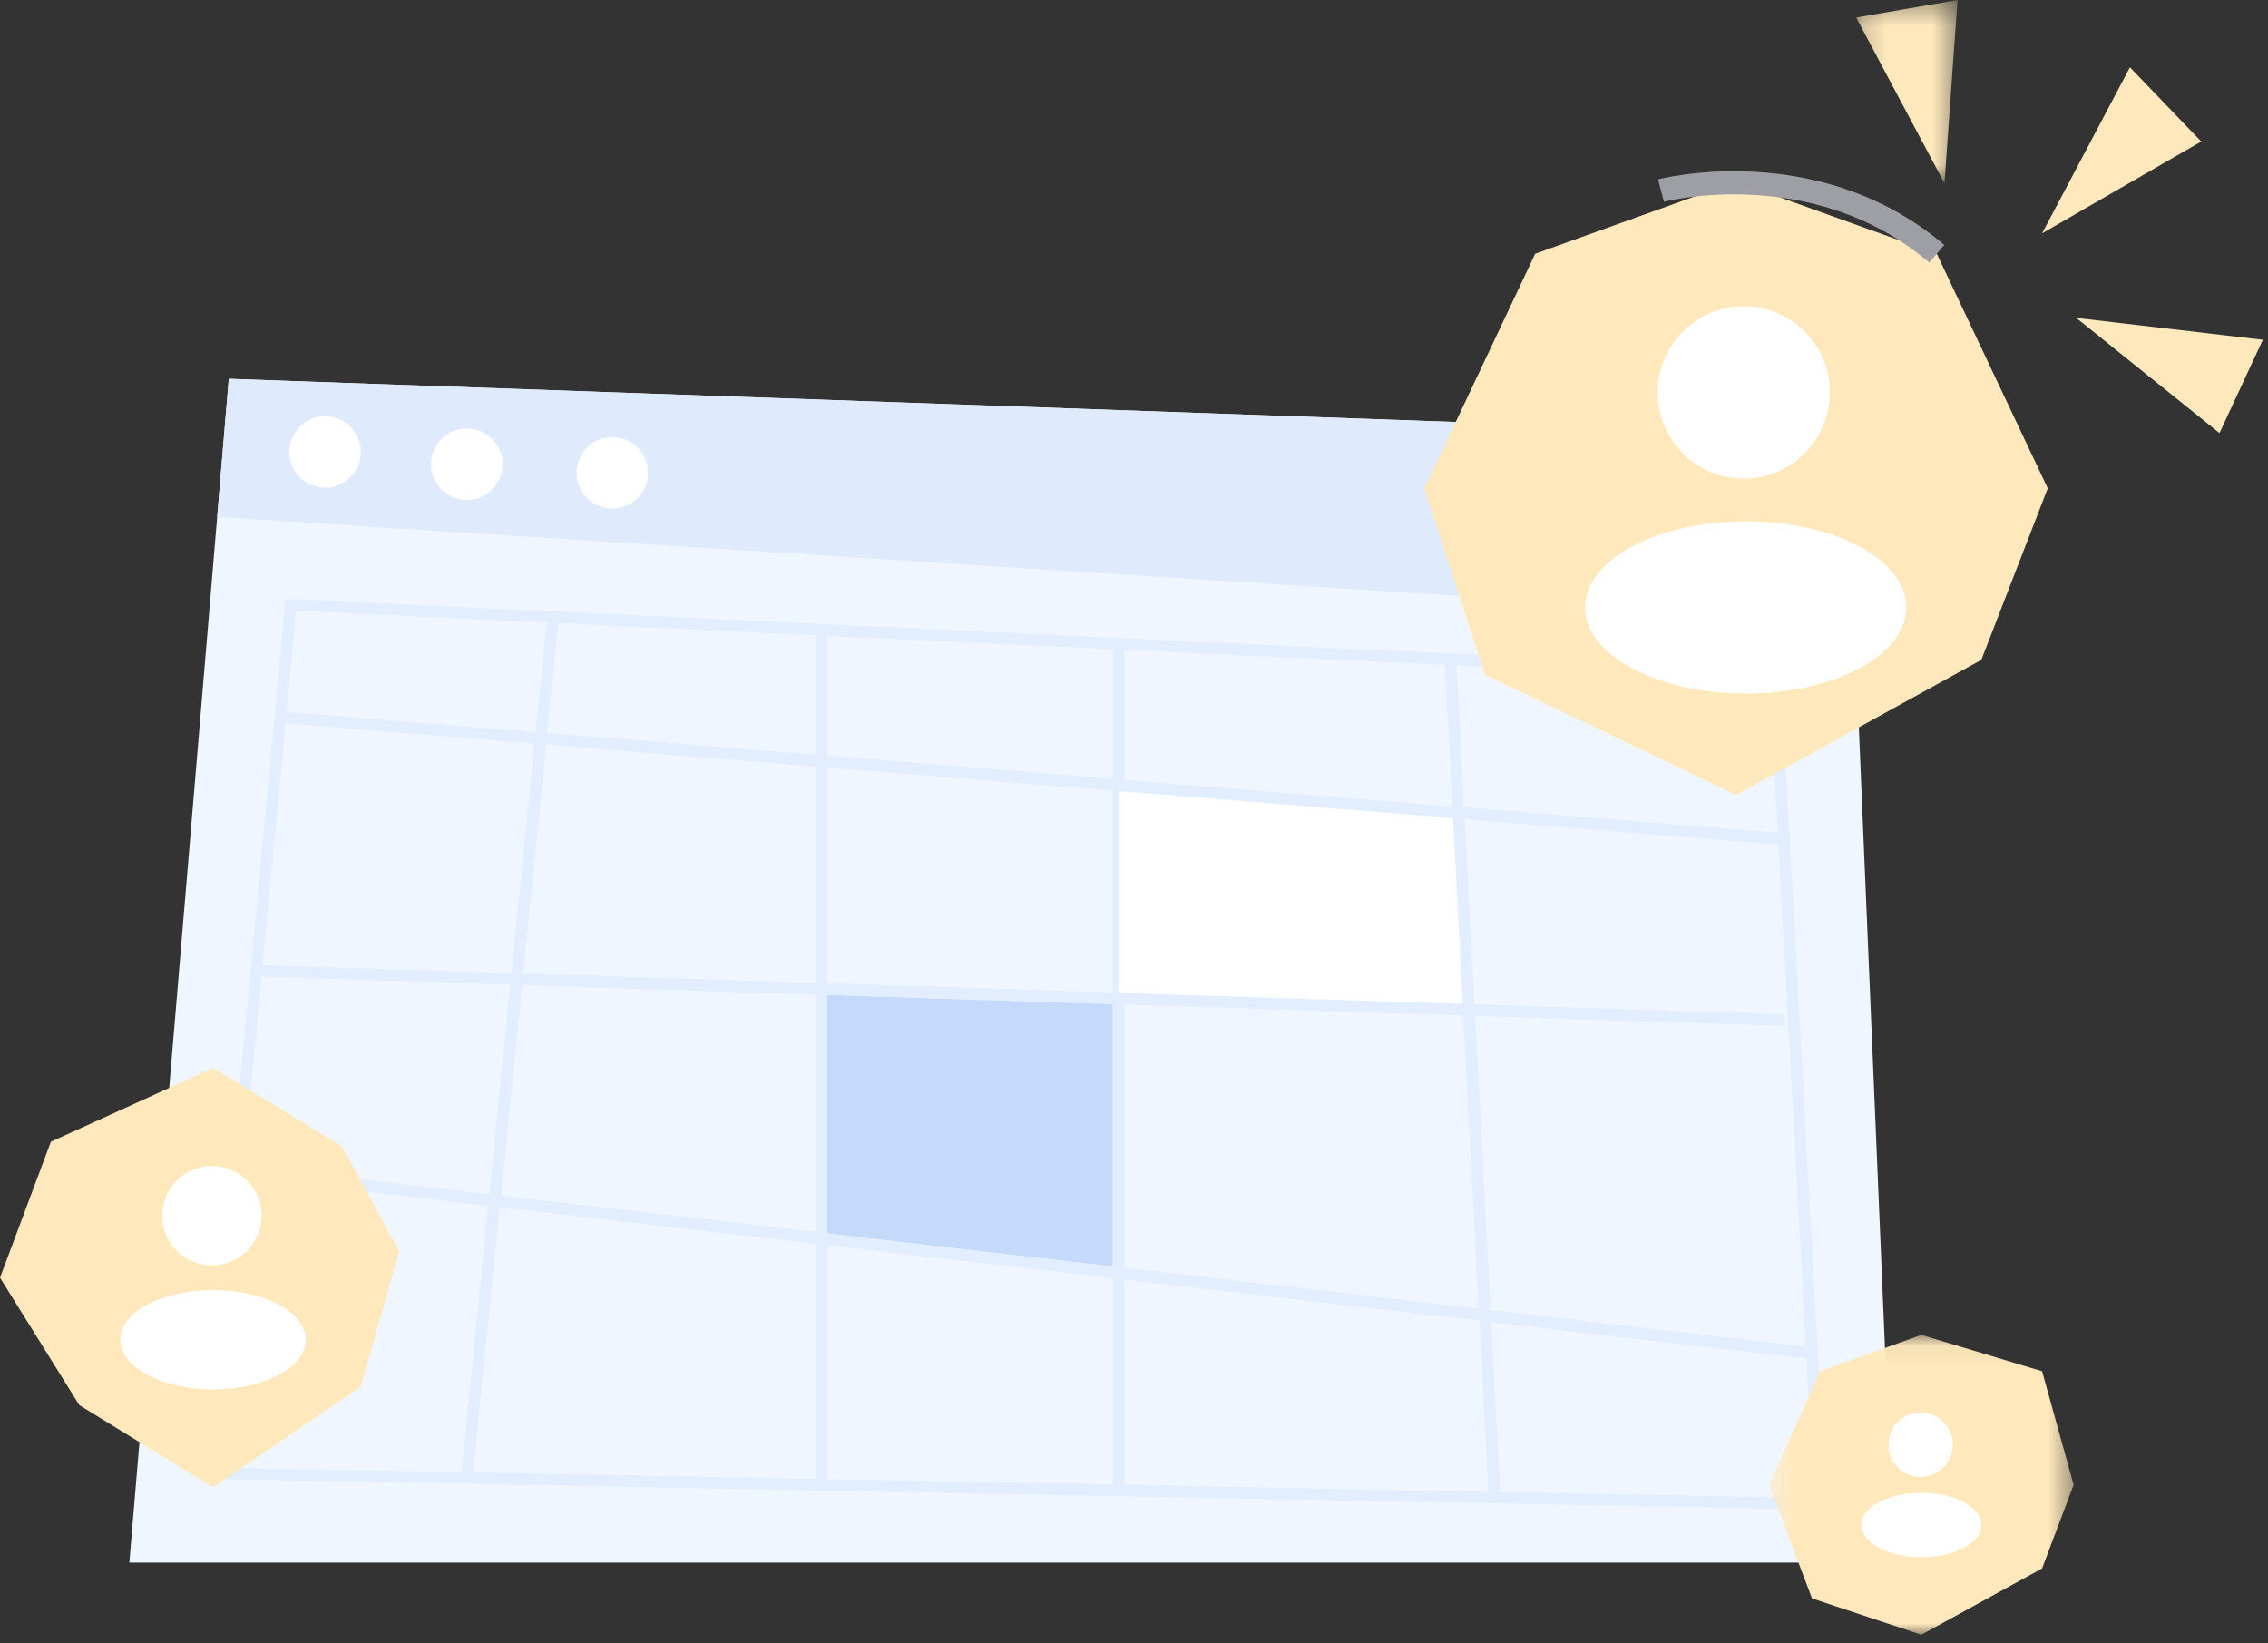 <?xml version="1.0" encoding="UTF-8"?>
<svg width="98px" height="71px" viewBox="0 0 98 71" version="1.1" xmlns="http://www.w3.org/2000/svg" xmlns:xlink="http://www.w3.org/1999/xlink">
    <rect x="0" y="0" width="98" height="71" fill="#333333" stroke="none"/>
    <!-- Generator: Sketch 60.1 (88133) - https://sketch.com -->
    <title>台账缺省通用</title>
    <desc>Created with Sketch.</desc>
    <defs>
        <polygon id="path-1" points="0.204 0.367 4.585 0.367 4.585 8.288 0.204 8.288"></polygon>
        <polygon id="path-3" points="0.438 0.045 13.602 0.045 13.602 13 0.438 13"></polygon>
    </defs>
    <g id="页面-1" stroke="none" stroke-width="1" fill="none" fill-rule="evenodd">
        <g id="台账管理-搜索台账为空" transform="translate(-742, -379)">
            <g id="编组-2备份" transform="translate(689, 378)">
                <g id="台账缺省通用" transform="translate(53, 0)">
                    <polygon id="Fill-1" fill="#F0F6FF" points="9.887 17.368 79.79 19.829 81.839 68.517 5.589 68.517"></polygon>
                    <polygon id="Fill-2" fill="#DFEBFC" points="9.887 17.368 9.385 23.339 80.127 27.836 79.79 19.829"></polygon>
                    <g id="编组" transform="translate(0, 0.633)">
                        <path d="M15.591,19.893 C15.591,20.746 14.899,21.438 14.046,21.438 C13.192,21.438 12.5,20.746 12.5,19.893 C12.5,19.039 13.192,18.348 14.046,18.348 C14.899,18.348 15.591,19.039 15.591,19.893" id="Fill-3" fill="#FFFFFF"></path>
                        <path d="M21.716,20.424 C21.716,21.276 21.024,21.968 20.171,21.968 C19.317,21.968 18.625,21.276 18.625,20.424 C18.625,19.57 19.317,18.878 20.171,18.878 C21.024,18.878 21.716,19.57 21.716,20.424" id="Fill-5" fill="#FFFFFF"></path>
                        <path d="M28.005,20.799 C28.005,21.651 27.312,22.343 26.459,22.343 C25.605,22.343 24.913,21.651 24.913,20.799 C24.913,19.945 25.605,19.253 26.459,19.253 C27.312,19.253 28.005,19.945 28.005,20.799" id="Fill-7" fill="#FFFFFF"></path>
                        <polygon id="Fill-9" fill="#C5DAFA" points="35.325 43.297 35.325 54.081 48.161 55.568 48.161 43.713"></polygon>
                        <polygon id="Stroke-11" stroke="#E2EEFF" stroke-width="0.5" points="35.498 33.254 23.371 32.271 22.329 42.673 35.498 43.099"></polygon>
                        <polygon id="Stroke-13" stroke="#E2EEFF" stroke-width="0.5" points="48.334 43.515 48.334 34.294 35.498 33.254 35.498 43.099"></polygon>
                        <polygon id="Fill-15" fill="#FFFFFF" points="63.473 44.005 63.024 35.486 48.334 34.294 48.334 43.516"></polygon>
                        <polygon id="Stroke-17" stroke="#E2EEFF" stroke-width="0.5" points="22.329 42.673 21.371 52.248 35.498 53.883 35.498 43.099"></polygon>
                        <polygon id="Stroke-19" stroke="#E2EEFF" stroke-width="0.5" points="21.37 52.248 20.171 64.23 21.37 52.248 10.26 50.961 21.37 52.248 22.328 42.674 11.078 42.31 22.328 42.674 23.37 32.271 12.113 31.359 23.37 32.271 23.877 27.203 23.37 32.271 35.497 33.254 35.497 27.58 35.497 33.254 48.334 34.295 48.334 28.184 48.334 34.295 63.023 35.486 62.675 28.859 63.023 35.486 77.082 36.625 76.693 29.519 12.572 26.5 9.026 64.018 35.497 64.523 35.497 53.884"></polygon>
                        <polygon id="Stroke-21" stroke="#E2EEFF" stroke-width="0.5" points="78.297 58.84 64.168 57.203 64.583 65.079 64.168 57.203 48.334 55.37 48.334 64.769 48.334 55.37 35.498 53.883 35.498 64.523 78.653 65.347"></polygon>
                        <polygon id="Stroke-23" stroke="#E2EEFF" stroke-width="0.5" points="63.473 44.005 77.082 44.446 63.473 44.005 64.168 57.203 78.297 58.84 77.082 36.624 63.024 35.486"></polygon>
                        <polygon id="Stroke-25" stroke="#E2EEFF" stroke-width="0.5" points="48.334 43.515 48.334 55.37 64.168 57.203 63.473 44.005"></polygon>
                        <polygon id="Stroke-27" stroke="#E2EEFF" stroke-width="0.5" points="35.498 43.099 35.498 53.883 48.334 55.37 48.334 43.515"></polygon>
                        <g transform="translate(80, 0)">
                            <mask id="mask-2" fill="white">
                                <use xlink:href="#path-1"></use>
                            </mask>
                            <g id="Clip-30"></g>
                            <polygon id="Fill-29" fill="#FFE9BC" mask="url(#mask-2)" points="4.021 8.288 0.204 1.124 4.585 0.367"></polygon>
                        </g>
                        <polygon id="Fill-31" fill="#FFE9BC" points="88.237 10.45 92.034 3.275 95.115 6.481"></polygon>
                        <polygon id="Fill-33" fill="#FFE9BC" points="89.715 14.103 97.778 15.048 95.903 19.08"></polygon>
                        <polygon id="Fill-35" fill="#FFE9BC" points="88.483 21.465 85.614 28.878 75.016 34.718 64.169 29.52 61.549 21.465 66.335 11.331 75.016 8.213 83.688 11.331"></polygon>
                        <path d="M79.07,17.324 C79.07,19.38 77.403,21.046 75.347,21.046 C73.292,21.046 71.626,19.38 71.626,17.324 C71.626,15.268 73.292,13.602 75.347,13.602 C77.403,13.602 79.07,15.268 79.07,17.324" id="Fill-37" fill="#FFFFFF"></path>
                        <path d="M82.374,26.613 C82.374,28.669 79.266,30.335 75.432,30.335 C71.599,30.335 68.49,28.669 68.49,26.613 C68.49,24.557 71.599,22.891 75.432,22.891 C79.266,22.891 82.374,24.557 82.374,26.613" id="Fill-39" fill="#FFFFFF"></path>
                        <path d="M71.771,8.601 C71.771,8.601 78.417,6.855 83.688,11.33" id="Stroke-41" stroke="#9E9EA5"></path>
                        <g transform="translate(76, 58)">
                            <mask id="mask-4" fill="white">
                                <use xlink:href="#path-3"></use>
                            </mask>
                            <g id="Clip-44"></g>
                            <polygon id="Fill-43" fill="#FFE9BC" mask="url(#mask-4)" points="13.602 6.523 12.238 10.136 7.02 13 2.297 11.431 0.438 6.523 2.654 1.616 7.02 0.045 12.238 1.616"></polygon>
                        </g>
                        <path d="M84.379,62.788 C84.379,63.556 83.756,64.179 82.988,64.179 C82.22,64.179 81.598,63.556 81.598,62.788 C81.598,62.019 82.22,61.396 82.988,61.396 C83.756,61.396 84.379,62.019 84.379,62.788" id="Fill-45" fill="#FFFFFF"></path>
                        <path d="M85.613,66.258 C85.613,67.026 84.452,67.65 83.019,67.65 C81.587,67.65 80.426,67.026 80.426,66.258 C80.426,65.49 81.587,64.868 83.019,64.868 C84.452,64.868 85.613,65.49 85.613,66.258" id="Fill-47" fill="#FFFFFF"></path>
                        <polygon id="Fill-49" fill="#FFE9BC" points="17.251 54.431 15.592 60.271 9.207 64.634 3.43 61.082 0.001 55.575 2.199 49.699 9.207 46.514 14.768 49.891"></polygon>
                        <path d="M11.306,52.893 C11.306,54.08 10.344,55.041 9.158,55.041 C7.971,55.041 7.009,54.08 7.009,52.893 C7.009,51.706 7.971,50.745 9.158,50.745 C10.344,50.745 11.306,51.706 11.306,52.893" id="Fill-51" fill="#FFFFFF"></path>
                        <path d="M13.213,58.255 C13.213,59.443 11.419,60.404 9.206,60.404 C6.993,60.404 5.199,59.443 5.199,58.255 C5.199,57.069 6.993,56.108 9.206,56.108 C11.419,56.108 13.213,57.069 13.213,58.255" id="Fill-53" fill="#FFFFFF"></path>
                    </g>
                </g>
            </g>
        </g>
    </g>
</svg>
